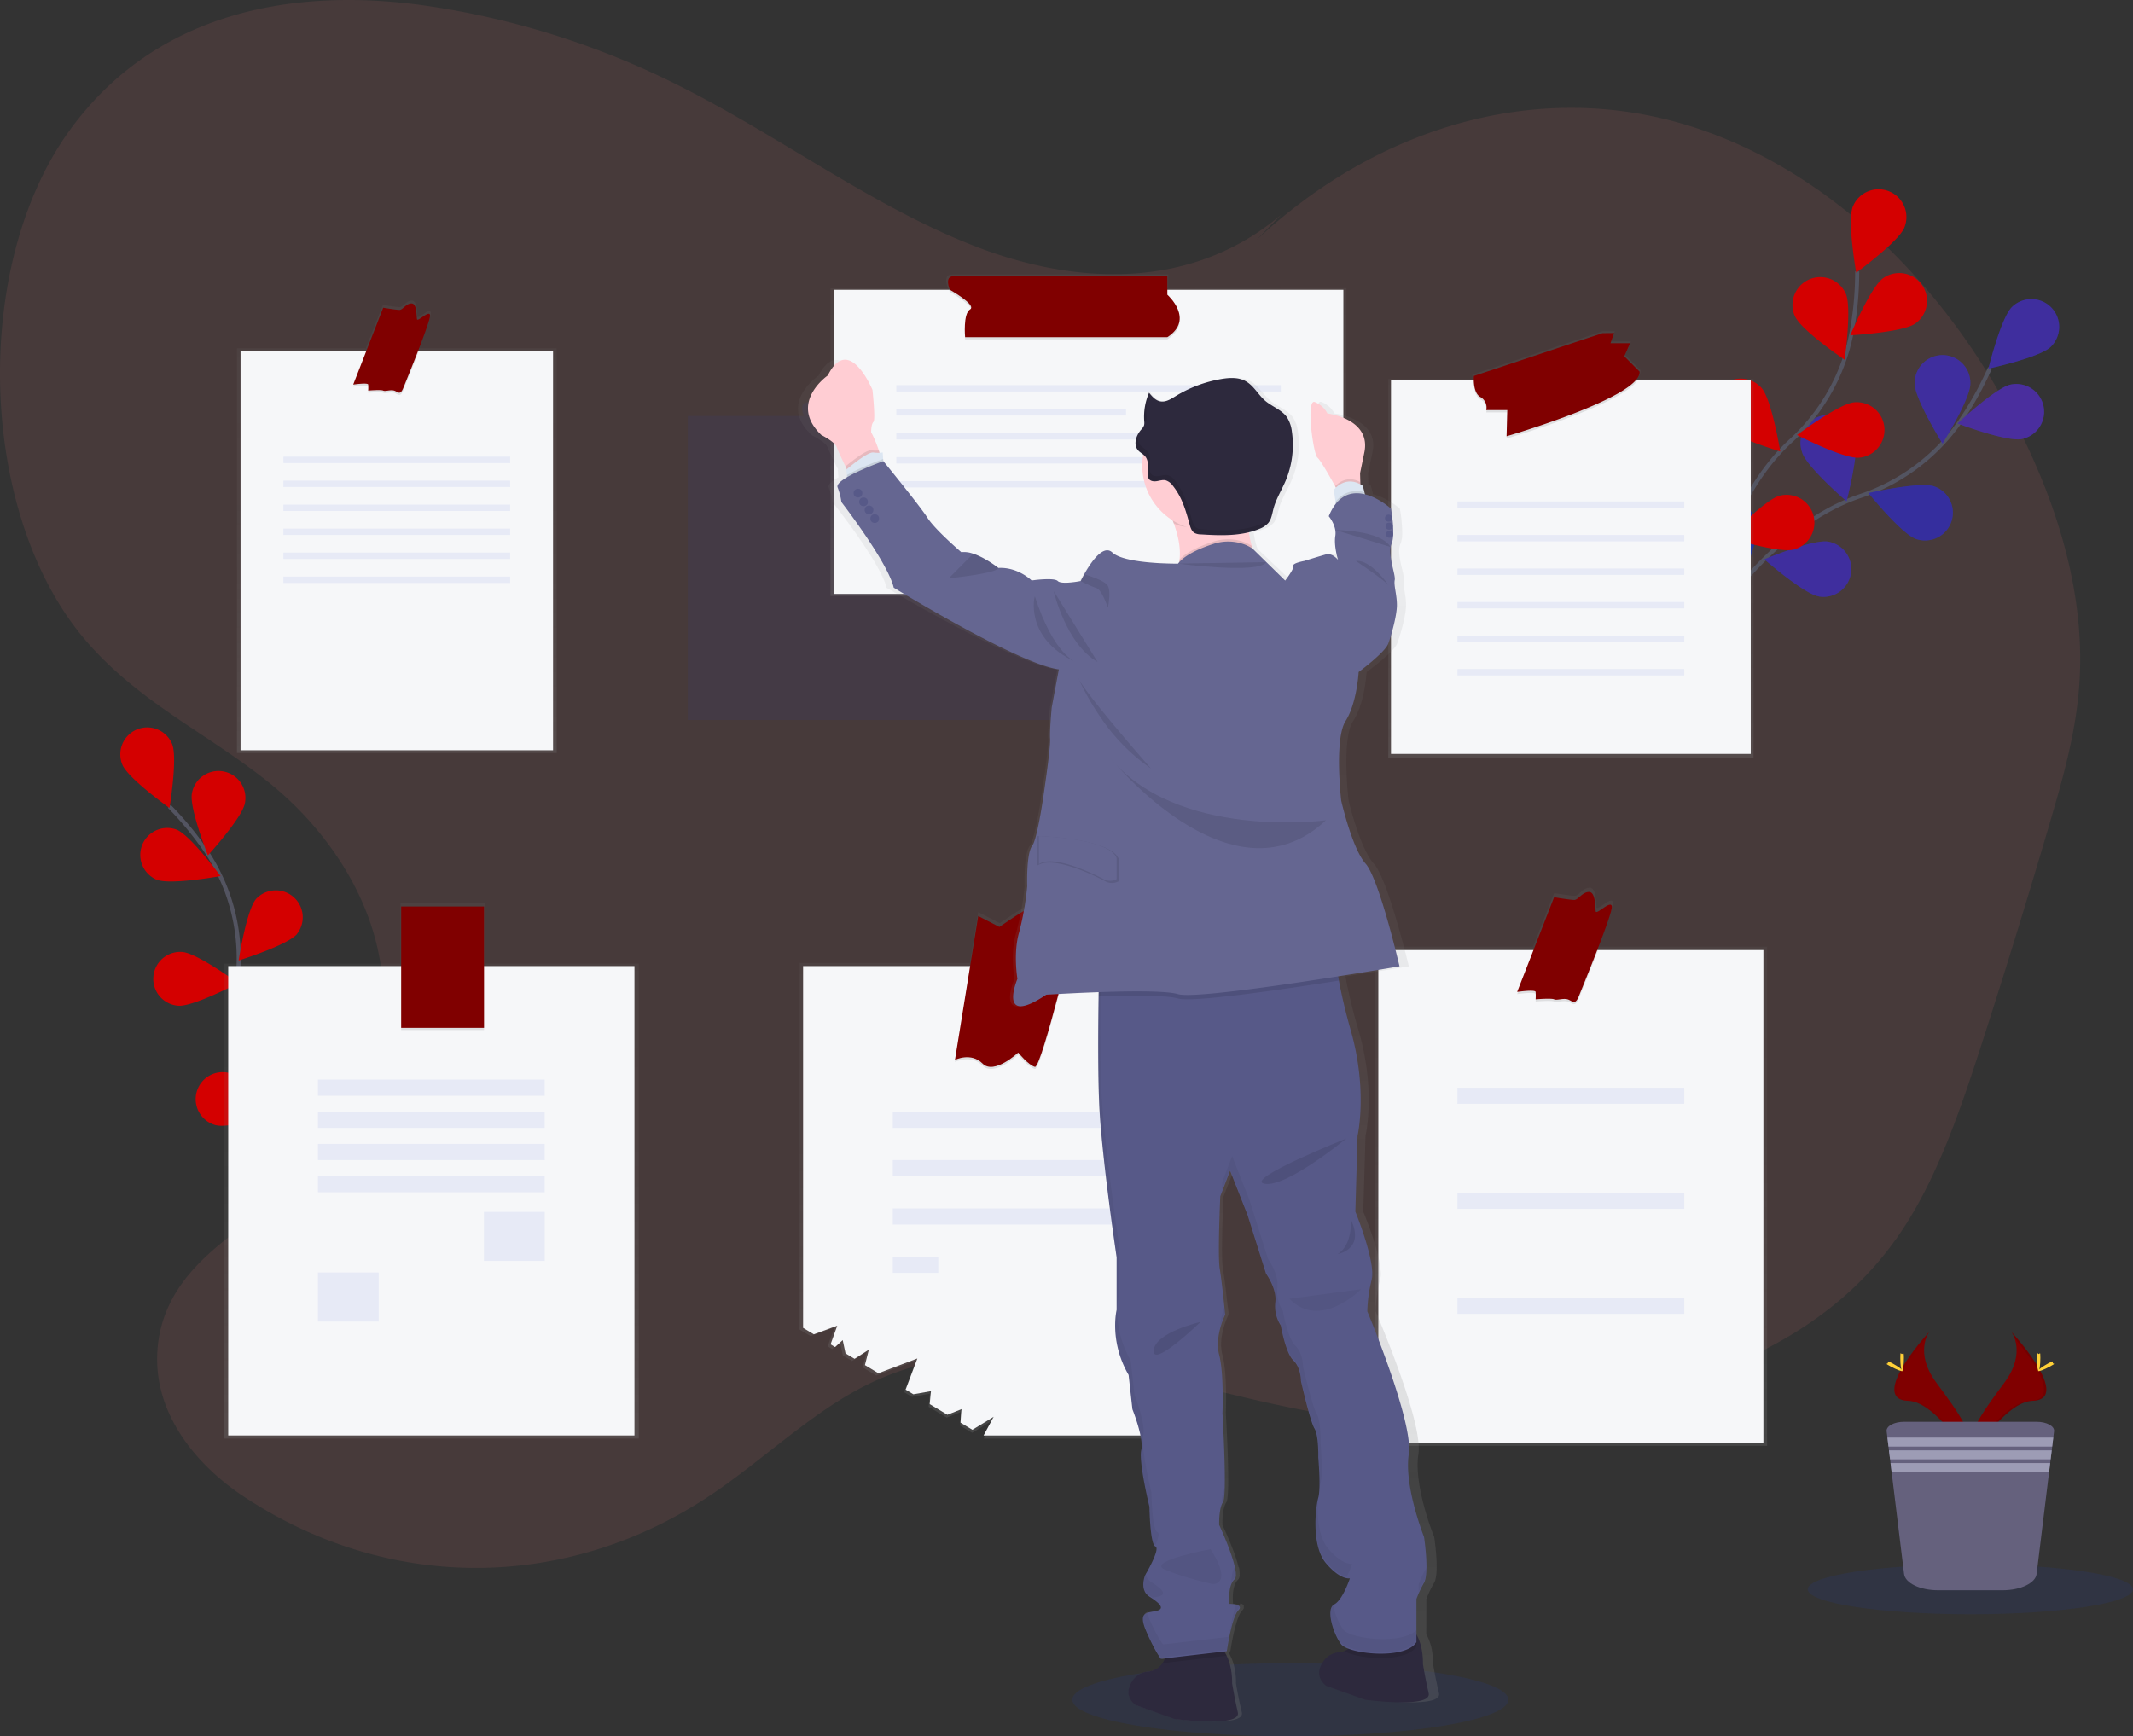 <?xml version="1.0" encoding="UTF-8" standalone="no"?>
<svg
   xmlns:dc="http://purl.org/dc/elements/1.1/"
   xmlns:cc="http://creativecommons.org/ns#"
   xmlns:rdf="http://www.w3.org/1999/02/22-rdf-syntax-ns#"
   xmlns:svg="http://www.w3.org/2000/svg"
   xmlns="http://www.w3.org/2000/svg"
   xmlns:xlink="http://www.w3.org/1999/xlink"
   xmlns:sodipodi="http://sodipodi.sourceforge.net/DTD/sodipodi-0.dtd"
   xmlns:inkscape="http://www.inkscape.org/namespaces/inkscape"
   id="98b38715-c4ac-41e9-8897-c725e8bf1e12"
   data-name="Layer 1"
   width="1046.26"
   height="851.78"
   viewBox="0 0 1046.26 851.78"
   version="1.1"
   sodipodi:docname="undraw_taking_notes_tjaf.svg"
   inkscape:version="0.92.1 r15371">
  <rect x="0" y="0" width="1046.26" height="851.78" fill="#333333" stroke="none"/>
  <sodipodi:namedview
     pagecolor="#ffffff"
     bordercolor="#666666"
     borderopacity="1"
     objecttolerance="10"
     gridtolerance="10"
     guidetolerance="10"
     inkscape:pageopacity="0"
     inkscape:pageshadow="2"
     inkscape:window-width="1896"
     inkscape:window-height="1057"
     id="namedview402"
     showgrid="false"
     inkscape:zoom="0.55413368"
     inkscape:cx="579.64303"
     inkscape:cy="455.08929"
     inkscape:window-x="24"
     inkscape:window-y="0"
     inkscape:window-maximized="1"
     inkscape:current-layer="98b38715-c4ac-41e9-8897-c725e8bf1e12" />
  <defs
     id="defs15">
    <linearGradient
       id="7b7941dc-94c7-4e08-95d0-23e2d7e6a13e"
       x1="847.41"
       y1="397.42"
       x2="847.41"
       y2="188.07"
       gradientUnits="userSpaceOnUse">
      <stop
         offset="0"
         stop-color="gray"
         stop-opacity="0.25"
         id="stop2" />
      <stop
         offset="0.54"
         stop-color="gray"
         stop-opacity="0.12"
         id="stop4" />
      <stop
         offset="1"
         stop-color="gray"
         stop-opacity="0.1"
         id="stop6" />
    </linearGradient>
    <linearGradient
       id="58fdd33a-cfcb-43d1-a0c9-e446396930cd"
       x1="271.51"
       y1="395.01"
       x2="271.51"
       y2="173.08"
       xlink:href="#7b7941dc-94c7-4e08-95d0-23e2d7e6a13e" />
    <linearGradient
       id="c04aec50-9c50-409e-ad7f-74c73d302a04"
       x1="847.54"
       y1="734.89"
       x2="847.54"
       y2="461.05"
       xlink:href="#7b7941dc-94c7-4e08-95d0-23e2d7e6a13e" />
    <linearGradient
       id="9dea3c81-3991-41bb-bbde-f73dfae923cb"
       x1="211.57"
       y1="705.74"
       x2="211.57"
       y2="443.19"
       xlink:href="#7b7941dc-94c7-4e08-95d0-23e2d7e6a13e" />
    <linearGradient
       id="6cea3303-4509-42ee-9c3d-a24167e8af03"
       x1="570.69"
       y1="731.35"
       x2="570.69"
       y2="470.67"
       xlink:href="#7b7941dc-94c7-4e08-95d0-23e2d7e6a13e" />
    <linearGradient
       id="407b4fac-28f5-4df4-8381-e2a74f9e4c70"
       x1="610.78"
       y1="318.04"
       x2="610.78"
       y2="160.29"
       xlink:href="#7b7941dc-94c7-4e08-95d0-23e2d7e6a13e" />
    <linearGradient
       id="be916110-cb9e-4f1d-be15-effb40ceb94a"
       x1="625.44"
       y1="870.17"
       x2="625.44"
       y2="202.1"
       xlink:href="#7b7941dc-94c7-4e08-95d0-23e2d7e6a13e" />
  </defs>
  <title
     id="title17">taking notes</title>
  <ellipse
     cx="632.92"
     cy="833.86"
     rx="106.94"
     ry="17.92"
     fill="#1c3ed3"
     opacity="0.1"
     id="ellipse19" />
  <path
     d="M705.3,130.94C661.52,168.08,604.72,165.68,555,146.36S459.48,92.63,411,68.18A404.3,404.3,0,0,0,284.49,28.23C222.7,19.66,153.68,30.1,110.62,90.14,62.67,157,66.36,277.59,118.22,339c26.38,31.22,60.92,46.54,91.05,70.92s58,64.85,55.44,111.9c-2.37,43.56-30,77-58.56,98-22.09,16.2-49.29,33.9-52,67.47-2.58,32.48,20.29,57.93,42.14,72.41,71.24,47.22,159,46.76,230-1.19,25.33-17.11,48.6-39.86,75.16-53.2,69.72-35,146.56.23,220.38,13.12,62.49,10.91,126.57,5.26,187.45-16.53,36.56-13.08,73.26-33.08,98.95-70.34,18.52-26.87,30.06-60.88,40.89-94.46q17.34-53.72,33.32-108.19c6.39-21.8,12.69-44,14.34-67.34,3-42.27-9.62-84-26.79-119.72C1029.26,157.09,960.59,97.54,886.26,82.41S733.17,96.83,675.49,161.48"
     transform="translate(-76.87 -25.61)"
     fill="#1c3ed3"
     opacity="0.1"
     id="path21"
     style="fill:#ff8080" />
  <g
     opacity="0.35"
     id="g25">
    <path
       d="M577.86,229.65V223H473.06c-4.82,0-1.88,6.69-1.88,6.69H414.24V378.84h250V229.65Z"
       transform="translate(-76.87 -25.61)"
       fill="#1c3ed3"
       opacity="0.2"
       id="path23" />
  </g>
  <path
     d="M910.28,340.9s31.51-55.82,79-71.9a97.09,97.09,0,0,0,49.19-36.8,162.74,162.74,0,0,0,14.51-26.1"
     transform="translate(-76.87 -25.61)"
     fill="none"
     stroke="#535461"
     stroke-miterlimit="10"
     stroke-width="2"
     id="path27" />
  <path
     d="M1082.78,195.78c-5.4,5.25-30.58,10.68-30.58,10.68s6.17-25,11.58-30.26a13.64,13.64,0,1,1,19,19.58Z"
     transform="translate(-76.87 -25.61)"
     fill="#1c3ed3"
     id="path29" />
  <path
     d="M1068.54,241c-7.39,1.47-31.48-7.66-31.48-7.66s18.78-17.63,26.17-19.1a13.64,13.64,0,1,1,5.31,26.76Z"
     transform="translate(-76.87 -25.61)"
     fill="#1c3ed3"
     id="path31" />
  <path
     d="M1016.67,290c-7.12-2.46-23.3-22.5-23.3-22.5s25.11-5.75,32.23-3.28a13.64,13.64,0,1,1-8.93,25.78Z"
     transform="translate(-76.87 -25.61)"
     fill="#1c3ed3"
     id="path33" />
  <path
     d="M969.08,318.21C961.65,317,942.31,300,942.31,300s23.78-9.9,31.22-8.68a13.64,13.64,0,1,1-4.45,26.92Z"
     transform="translate(-76.87 -25.61)"
     fill="#1c3ed3"
     id="path35" />
  <path
     d="M1016.06,213.83c0,7.54,13.63,29.39,13.63,29.39s13.66-21.84,13.66-29.38a13.65,13.65,0,1,0-27.29,0Z"
     transform="translate(-76.87 -25.61)"
     fill="#1c3ed3"
     id="path37" />
  <path
     d="M960.83,247.53c2.25,7.19,21.8,24,21.8,24s6.49-24.93,4.24-32.12a13.64,13.64,0,1,0-26,8.15Z"
     transform="translate(-76.87 -25.61)"
     fill="#1c3ed3"
     id="path39" />
  <path
     d="M911.63,287.65c1,7.47,17.44,27.31,17.44,27.31s10.61-23.47,9.61-30.94a13.65,13.65,0,1,0-27,3.63Z"
     transform="translate(-76.87 -25.61)"
     fill="#1c3ed3"
     id="path41" />
  <path
     d="M1082.78,195.78c-5.4,5.25-30.58,10.68-30.58,10.68s6.17-25,11.58-30.26a13.64,13.64,0,1,1,19,19.58Z"
     transform="translate(-76.87 -25.61)"
     opacity="0.25"
     id="path43"
     style="fill:#aa0000" />
  <path
     d="M1068.54,241c-7.39,1.47-31.48-7.66-31.48-7.66s18.78-17.63,26.17-19.1a13.64,13.64,0,1,1,5.31,26.76Z"
     transform="translate(-76.87 -25.61)"
     opacity="0.25"
     id="path45"
     style="fill:#d40000" />
  <path
     d="M1016.67,290c-7.12-2.46-23.3-22.5-23.3-22.5s25.11-5.75,32.23-3.28a13.64,13.64,0,1,1-8.93,25.78Z"
     transform="translate(-76.87 -25.61)"
     opacity="0.25"
     id="path47"
     style="fill:#800000" />
  <path
     d="M969.08,318.21C961.65,317,942.31,300,942.31,300s23.78-9.9,31.22-8.68a13.64,13.64,0,1,1-4.45,26.92Z"
     transform="translate(-76.87 -25.61)"
     opacity="0.25"
     id="path49"
     style="fill:#aa0000" />
  <path
     d="M1016.06,213.83c0,7.54,13.63,29.39,13.63,29.39s13.66-21.84,13.66-29.38a13.65,13.65,0,1,0-27.29,0Z"
     transform="translate(-76.87 -25.61)"
     opacity="0.25"
     id="path51"
     style="fill:#aa0000" />
  <path
     d="M960.83,247.53c2.25,7.19,21.8,24,21.8,24s6.49-24.93,4.24-32.12a13.64,13.64,0,1,0-26,8.15Z"
     transform="translate(-76.87 -25.61)"
     opacity="0.25"
     id="path53"
     style="fill:#aa0000" />
  <path
     d="M911.63,287.65c1,7.47,17.44,27.31,17.44,27.31s10.61-23.47,9.61-30.94a13.65,13.65,0,1,0-27,3.63Z"
     transform="translate(-76.87 -25.61)"
     opacity="0.25"
     id="path55" />
  <path
     d="M912.1,339.79s6.18-63.8,43-97.73a97,97,0,0,0,30.05-53.57,162.65,162.65,0,0,0,2.69-29.75"
     transform="translate(-76.87 -25.61)"
     fill="none"
     stroke="#535461"
     stroke-miterlimit="10"
     stroke-width="2"
     id="path57" />
  <path
     d="M1011,137.22c-2.82,7-23.64,22.16-23.64,22.16S982.87,134,985.69,127a13.64,13.64,0,0,1,25.31,10.2Z"
     transform="translate(-76.87 -25.61)"
     fill="#1c3ed3"
     id="path59"
     style="fill:#d40000" />
  <path
     d="M1016.31,184.36c-6.16,4.34-31.88,5.75-31.88,5.75s10-23.73,16.18-28.06a13.64,13.64,0,1,1,15.7,22.31Z"
     transform="translate(-76.87 -25.61)"
     fill="#1c3ed3"
     id="path61"
     style="fill:#d40000" />
  <path
     d="M988.73,250.15c-7.51.63-30.42-11.13-30.42-11.13s20.63-15.43,28.14-16.06a13.64,13.64,0,1,1,2.28,27.19Z"
     transform="translate(-76.87 -25.61)"
     fill="#1c3ed3"
     id="path63"
     style="fill:#d40000" />
  <path
     d="M956.66,295.22c-7.29,1.9-31.87-5.83-31.87-5.83s17.73-18.69,25-20.58a13.64,13.64,0,0,1,6.85,26.41Z"
     transform="translate(-76.87 -25.61)"
     fill="#1c3ed3"
     id="path65"
     style="fill:#d40000" />
  <path
     d="M957.31,180.76c3.05,6.89,24.37,21.34,24.37,21.34s3.63-25.5.58-32.39a13.64,13.64,0,1,0-25,11Z"
     transform="translate(-76.87 -25.61)"
     fill="#1c3ed3"
     id="path67"
     style="fill:#d40000" />
  <path
     d="M920.47,234c5,5.66,29.64,13.08,29.64,13.08s-4.17-25.42-9.14-31.09a13.64,13.64,0,0,0-20.5,18Z"
     transform="translate(-76.87 -25.61)"
     fill="#1c3ed3"
     id="path69"
     style="fill:#d40000" />
  <path
     d="M891.75,290.56c4,6.42,27,17.9,27,17.9S919,282.7,915,276.28a13.65,13.65,0,0,0-23.26,14.28Z"
     transform="translate(-76.87 -25.61)"
     fill="#1c3ed3"
     id="path71" />
  <path
     d="M230.36,597.88s-39-48.33-36.55-96.83a94.14,94.14,0,0,0-15.56-57.46,158.23,158.23,0,0,0-18.33-22.4"
     transform="translate(-76.87 -25.61)"
     fill="none"
     stroke="#535461"
     stroke-miterlimit="10"
     stroke-width="2"
     id="path73" />
  <path
     d="M161.29,390.62C164.09,397.37,160,422,160,422s-20.32-14.5-23.12-21.25a13.22,13.22,0,0,1,24.43-10.12Z"
     transform="translate(-76.87 -25.61)"
     fill="#1c3ed3"
     id="path75"
     style="fill:#d40000" />
  <path
     d="M197,419.63c-1.32,7.18-18.15,25.61-18.15,25.61S169.64,422,171,414.84a13.22,13.22,0,1,1,26,4.79Z"
     transform="translate(-76.87 -25.61)"
     fill="#1c3ed3"
     id="path77"
     style="fill:#d40000" />
  <path
     d="M222.54,483.85c-4.77,5.54-28.61,12.95-28.61,12.95s3.8-24.67,8.57-30.21a13.22,13.22,0,0,1,20,17.26Z"
     transform="translate(-76.87 -25.61)"
     fill="#1c3ed3"
     id="path79"
     style="fill:#d40000" />
  <path
     d="M230.94,536.8c-3.76,6.26-26,17.6-26,17.6s-.43-25,3.34-31.22a13.22,13.22,0,0,1,22.66,13.62Z"
     transform="translate(-76.87 -25.61)"
     fill="#1c3ed3"
     id="path81" />
  <path
     d="M153.7,457.18c6.79,2.69,31.35-1.78,31.35-1.78s-14.8-20.1-21.58-22.8a13.23,13.23,0,0,0-9.77,24.58Z"
     transform="translate(-76.87 -25.61)"
     fill="#1c3ed3"
     id="path83"
     style="fill:#d40000" />
  <path
     d="M164.32,519c7.28.54,29.38-11.07,29.38-11.07s-20.14-14.76-27.42-15.3a13.22,13.22,0,1,0-2,26.37Z"
     transform="translate(-76.87 -25.61)"
     fill="#1c3ed3"
     id="path85"
     style="fill:#d40000" />
  <path
     d="M182.88,577.63c7.08,1.77,30.83-6,30.83-6S196.35,553.74,189.27,552a13.22,13.22,0,1,0-6.39,25.66Z"
     transform="translate(-76.87 -25.61)"
     fill="#1c3ed3"
     id="path87"
     style="fill:#d40000" />
  <path
     d="M1063.5,679s7.63,10-3.52,25-20.35,27.78-16.63,37.18c0,0,16.83-28,30.52-28.37S1078.57,695.82,1063.5,679Z"
     transform="translate(-76.87 -25.61)"
     fill="#1c3ed3"
     id="path89"
     style="fill:#800000" />
  <path
     d="M1063.5,679a12.41,12.41,0,0,1,1.56,3.13c13.36,15.7,20.48,30.35,7.64,30.72-12,.34-26.32,21.73-29.76,27.14a11.82,11.82,0,0,0,.41,1.23s16.83-28,30.52-28.37S1078.57,695.82,1063.5,679Z"
     transform="translate(-76.87 -25.61)"
     opacity="0.1"
     id="path91" />
  <path
     d="M1077.69,691.71c0,3.52-.4,6.36-.88,6.36s-.88-2.84-.88-6.36.49-1.85,1-1.85S1077.69,688.2,1077.69,691.71Z"
     transform="translate(-76.87 -25.61)"
     fill="#ffd037"
     id="path93" />
  <path
     d="M1082.55,695.91c-3.08,1.68-5.77,2.69-6,2.27s2.08-2.14,5.16-3.82,1.87-.46,2.1,0S1085.64,694.23,1082.55,695.91Z"
     transform="translate(-76.87 -25.61)"
     fill="#ffd037"
     id="path95" />
  <path
     d="M1023.2,679s-7.63,10,3.52,25,20.35,27.78,16.63,37.18c0,0-16.83-28-30.52-28.37S1008.13,695.82,1023.2,679Z"
     transform="translate(-76.87 -25.61)"
     fill="#1c3ed3"
     id="path97"
     style="fill:#800000" />
  <path
     d="M1023.2,679a12,12,0,0,0-1.56,3.13c-13.37,15.7-20.48,30.35-7.64,30.72,12,.34,26.32,21.73,29.76,27.14-.12.41-.25.82-.41,1.23,0,0-16.83-28-30.52-28.37S1008.13,695.82,1023.2,679Z"
     transform="translate(-76.87 -25.61)"
     opacity="0.1"
     id="path99"
     style="fill:#550000" />
  <path
     d="M1009,691.71c0,3.52.4,6.36.88,6.36s.88-2.84.88-6.36-.49-1.85-1-1.85S1009,688.2,1009,691.71Z"
     transform="translate(-76.87 -25.61)"
     fill="#ffd037"
     id="path101" />
  <path
     d="M1004.14,695.91c3.09,1.68,5.78,2.69,6,2.27s-2.08-2.14-5.16-3.82-1.87-.46-2.1,0S1001.06,694.23,1004.14,695.91Z"
     transform="translate(-76.87 -25.61)"
     fill="#ffd037"
     id="path103" />
  <ellipse
     cx="966.48"
     cy="779.69"
     rx="79.78"
     ry="12.24"
     fill="#1c3ed3"
     opacity="0.1"
     id="ellipse105" />
  <path
     d="M1084.41,727.77l-.38,3.11-.54,4.4-.22,1.84-.53,4.4-.24,1.84-.53,4.4-6.11,50c-.54,4.47-7.84,8-16.65,8h-31.72c-8.81,0-16.1-3.48-16.65-8l-6.11-50-.54-4.4-.22-1.84-.54-4.4-.23-1.84-.53-4.4-.39-3.11c-.3-2.53,3.65-4.66,8.63-4.66h64.88C1080.77,723.11,1084.72,725.24,1084.41,727.77Z"
     transform="translate(-76.87 -25.61)"
     fill="#65617d"
     id="path107" />
  <polygon
     points="1007.16 705.27 1006.62 709.67 926.33 709.67 925.8 705.27 1007.16 705.27"
     fill="#9d9cb5"
     id="polygon109" />
  <polygon
     points="1006.4 711.51 1005.86 715.91 927.1 715.91 926.55 711.51 1006.4 711.51"
     fill="#9d9cb5"
     id="polygon111" />
  <polygon
     points="1005.63 717.75 1005.1 722.14 927.86 722.14 927.32 717.75 1005.63 717.75"
     fill="#9d9cb5"
     id="polygon113" />
  <path
     d="M880.55,211.57h-.84c1.32-1.5,2-3,1.89-4.33l-7.6-7.6,2.9-6.5h-9.77l1.81-5.07h-5.79l-64.06,21.34s-.07.89,0,2.16H757.84V397.42H937V211.57Z"
     transform="translate(-76.87 -25.61)"
     fill="url(#7b7941dc-94c7-4e08-95d0-23e2d7e6a13e)"
     id="path115" />
  <rect
     x="682.3"
     y="186.61"
     width="176.46"
     height="183.24"
     fill="#f6f7f9"
     id="rect117" />
  <path
     d="M880.06,212.22c-8.36,12.31-64.2,28.52-64.2,28.52l.35-12.83H805.88a5.85,5.85,0,0,0-2.86-6.42c-3-1.65-3.29-7-3.25-9.27Z"
     transform="translate(-76.87 -25.61)"
     opacity="0.1"
     id="path119" />
  <path
     d="M862.91,189.05l-63.09,21s-.72,8.2,3.2,10.33a5.87,5.87,0,0,1,2.86,6.42h10.33l-.35,12.83s66.3-19.25,65.23-31.72l-7.48-7.49,2.85-6.42h-9.63l1.79-5Z"
     transform="translate(-76.87 -25.61)"
     fill="#9d9cb5"
     id="path121"
     style="fill:#800000" />
  <g
     opacity="0.35"
     id="g125">
    <rect
       x="714.92"
       y="246.01"
       width="111.22"
       height="3.12"
       fill="#1c3ed3"
       opacity="0.2"
       id="rect123" />
  </g>
  <g
     opacity="0.35"
     id="g129">
    <rect
       x="714.92"
       y="262.46"
       width="111.22"
       height="3.12"
       fill="#1c3ed3"
       opacity="0.2"
       id="rect127" />
  </g>
  <g
     opacity="0.35"
     id="g133">
    <rect
       x="714.92"
       y="278.9"
       width="111.22"
       height="3.12"
       fill="#1c3ed3"
       opacity="0.2"
       id="rect131" />
  </g>
  <g
     opacity="0.35"
     id="g137">
    <rect
       x="714.92"
       y="295.34"
       width="111.22"
       height="3.12"
       fill="#1c3ed3"
       opacity="0.2"
       id="rect135" />
  </g>
  <g
     opacity="0.35"
     id="g141">
    <rect
       x="714.92"
       y="311.78"
       width="111.22"
       height="3.12"
       fill="#1c3ed3"
       opacity="0.2"
       id="rect139" />
  </g>
  <g
     opacity="0.35"
     id="g145">
    <rect
       x="714.92"
       y="328.23"
       width="111.22"
       height="3.12"
       fill="#1c3ed3"
       opacity="0.2"
       id="rect143" />
  </g>
  <path
     d="M282.67,196.51h-.42c3.16-8.1,6.08-16,5.95-17.51-.28-3-6.29,3.52-6.57,1.89s0-7.81-2.73-7.81-4.38,3.21-6,3.21-8.21-1.08-8.21-1.08l-8.39,21.3h-63.2V395H349.94V196.51Z"
     transform="translate(-76.87 -25.61)"
     fill="url(#58fdd33a-cfcb-43d1-a0c9-e446396930cd)"
     id="path147" />
  <rect
     x="117.99"
     y="172"
     width="153.29"
     height="196.06"
     fill="#f6f7f9"
     id="rect149" />
  <path
     d="M282.42,197.61c-3.23,8.39-6.87,17.23-7.7,19.34-1.61,4-2.67,1.87-4.55,1.34s-4.27.53-5.34,0-7.35,0-7.35,0a20.69,20.69,0,0,0,0-2.95c-.14-1.06-7.36,0-7.36,0L257,197.61Z"
     transform="translate(-76.87 -25.61)"
     opacity="0.1"
     id="path151" />
  <path
     d="M264.83,176.58l-14.71,37.7s7.22-1.07,7.35,0a19.11,19.11,0,0,1,0,2.94s6.29-.54,7.36,0,3.47-.54,5.34,0,2.94,2.67,4.55-1.34,13.37-32.62,13.1-35.56-6.15,3.48-6.42,1.87,0-7.71-2.67-7.71-4.28,3.17-5.88,3.17S264.83,176.58,264.83,176.58Z"
     transform="translate(-76.87 -25.61)"
     fill="#9d9cb5"
     id="path153"
     style="fill:#800000" />
  <g
     opacity="0.35"
     id="g157">
    <rect
       x="139.03"
       y="224.04"
       width="111.22"
       height="3.12"
       fill="#1c3ed3"
       opacity="0.2"
       id="rect155" />
  </g>
  <g
     opacity="0.35"
     id="g161">
    <rect
       x="139.03"
       y="235.81"
       width="111.22"
       height="3.12"
       fill="#1c3ed3"
       opacity="0.2"
       id="rect159" />
  </g>
  <g
     opacity="0.35"
     id="g165">
    <rect
       x="139.03"
       y="247.57"
       width="111.22"
       height="3.12"
       fill="#1c3ed3"
       opacity="0.2"
       id="rect163" />
  </g>
  <g
     opacity="0.35"
     id="g169">
    <rect
       x="139.03"
       y="259.34"
       width="111.22"
       height="3.12"
       fill="#1c3ed3"
       opacity="0.2"
       id="rect167" />
  </g>
  <g
     opacity="0.35"
     id="g173">
    <rect
       x="139.03"
       y="271.1"
       width="111.22"
       height="3.12"
       fill="#1c3ed3"
       opacity="0.2"
       id="rect171" />
  </g>
  <g
     opacity="0.35"
     id="g177">
    <rect
       x="139.03"
       y="282.86"
       width="111.22"
       height="3.12"
       fill="#1c3ed3"
       opacity="0.2"
       id="rect175" />
  </g>
  <path
     d="M861.12,490h-.42c3.88-10,7.46-19.77,7.29-21.6-.33-3.67-7.71,4.34-8,2.34s0-9.64-3.35-9.64-5.36,4-7.37,4-10.06-1.34-10.06-1.34L828.87,490H751.42V734.89H943.65V490Z"
     transform="translate(-76.87 -25.61)"
     fill="url(#c04aec50-9c50-409e-ad7f-74c73d302a04)"
     id="path179" />
  <rect
     x="676.09"
     y="466.09"
     width="188.88"
     height="241.6"
     fill="#f6f7f9"
     id="rect181" />
  <path
     d="M860.75,491.7c-3.94,10.26-8.36,21-9.39,23.58-2,4.94-3.29,2.3-5.6,1.65s-5.27.65-6.59,0-9.06,0-9.06,0a25.44,25.44,0,0,0,0-3.63c-.17-1.31-9.06,0-9.06,0l8.43-21.6Z"
     transform="translate(-76.87 -25.61)"
     opacity="0.1"
     id="path183" />
  <path
     d="M839.17,465.78l-18.12,46.45s8.89-1.32,9.06,0a25.29,25.29,0,0,1,0,3.62s7.74-.65,9.06,0,4.28-.65,6.59,0,3.62,3.3,5.6-1.64,16.47-40.2,16.14-43.82-7.58,4.28-7.91,2.31,0-9.51-3.29-9.51-5.27,3.91-7.25,3.91S839.17,465.78,839.17,465.78Z"
     transform="translate(-76.87 -25.61)"
     fill="#9d9cb5"
     id="path185"
     style="fill:#800000" />
  <g
     opacity="0.35"
     id="g189">
    <rect
       x="714.92"
       y="533.6"
       width="111.22"
       height="7.93"
       fill="#1c3ed3"
       opacity="0.2"
       id="rect187" />
  </g>
  <g
     opacity="0.35"
     id="g193">
    <rect
       x="714.92"
       y="585.11"
       width="111.22"
       height="7.93"
       fill="#1c3ed3"
       opacity="0.2"
       id="rect191" />
  </g>
  <g
     opacity="0.35"
     id="g197">
    <rect
       x="714.92"
       y="636.63"
       width="111.22"
       height="7.93"
       fill="#1c3ed3"
       opacity="0.2"
       id="rect195" />
  </g>
  <polygon
     points="237.97 472.76 237.97 443.19 196.46 443.19 196.46 472.76 109.79 472.76 109.79 705.74 313.36 705.74 313.36 472.76 237.97 472.76"
     fill="url(#9dea3c81-3991-41bb-bbde-f73dfae923cb)"
     id="polygon199" />
  <rect
     x="111.94"
     y="473.94"
     width="199.27"
     height="230.28"
     fill="#f6f7f9"
     id="rect201" />
  <rect
     x="196.78"
     y="473.94"
     width="40.64"
     height="31.37"
     opacity="0.1"
     id="rect203" />
  <rect
     x="196.78"
     y="444.71"
     width="40.64"
     height="59.53"
     fill="#9d9cb5"
     id="rect205"
     style="fill:#800000" />
  <g
     opacity="0.35"
     id="g209">
    <rect
       x="155.96"
       y="529.64"
       width="111.22"
       height="7.93"
       fill="#1c3ed3"
       opacity="0.2"
       id="rect207" />
  </g>
  <g
     opacity="0.35"
     id="g213">
    <rect
       x="155.96"
       y="545.41"
       width="111.22"
       height="7.93"
       fill="#1c3ed3"
       opacity="0.2"
       id="rect211" />
  </g>
  <g
     opacity="0.35"
     id="g217">
    <rect
       x="155.96"
       y="561.19"
       width="111.22"
       height="7.93"
       fill="#1c3ed3"
       opacity="0.2"
       id="rect215" />
  </g>
  <g
     opacity="0.35"
     id="g221">
    <rect
       x="155.96"
       y="576.96"
       width="111.22"
       height="7.93"
       fill="#1c3ed3"
       opacity="0.2"
       id="rect219" />
  </g>
  <g
     opacity="0.35"
     id="g225">
    <rect
       x="237.42"
       y="594.52"
       width="29.77"
       height="24.06"
       fill="#1c3ed3"
       opacity="0.2"
       id="rect223" />
  </g>
  <g
     opacity="0.35"
     id="g229">
    <rect
       x="155.96"
       y="624.28"
       width="29.77"
       height="24.06"
       fill="#1c3ed3"
       opacity="0.2"
       id="rect227" />
  </g>
  <path
     d="M600.73,498h-.28c3.24-12.67,5.68-22.76,5.68-22.76l-13.82,6.5s-9.81-13-13.44-10.83-11.6,7.58-11.6,7.58l-10.58-5.42L552.64,498H469.09V677.89l5.37,3.21c4.43-1.59,11.72-4.29,11.72-4.29l-3.35,9.3,2.26,1.34L488.9,684l1.41,6.59,4.53,2.71,7.15-4.55-2,7.66,6.71,4,19.51-7.33-5.88,15.48,3.87,2.32,8.83-1.55s-.4,3.09-.65,6.44l8.86,5.3c3.63-1.41,7.05-2.8,7.05-2.8s-.35,3.38-.51,6.7l5.94,3.56c4.69-2.74,10.66-6.47,10.66-6.47l-5,9.3h112.9V498Z"
     transform="translate(-76.87 -25.61)"
     fill="url(#6cea3303-4509-42ee-9c3d-a24167e8af03)"
     id="path231" />
  <path
     d="M670.06,499.55V729.83H559.33l4.94-9.17s-5.85,3.67-10.45,6.38L548,723.52c.16-3.27.51-6.61.51-6.61s-3.36,1.37-6.92,2.76l-8.69-5.23c.25-3.3.63-6.35.63-6.35l-8.65,1.53-3.79-2.29,5.76-15.28-19.13,7.24-6.59-4,1.92-7.56-7,4.49-4.44-2.67-1.38-6.5-3.74,3.42-2.22-1.33,3.29-9.17s-7.15,2.66-11.5,4.23l-5.26-3.16V499.55Z"
     transform="translate(-76.87 -25.61)"
     fill="#f6f7f9"
     id="path233" />
  <g
     opacity="0.35"
     id="g237">
    <rect
       x="437.94"
       y="545.41"
       width="111.22"
       height="7.93"
       fill="#1c3ed3"
       opacity="0.2"
       id="rect235" />
  </g>
  <g
     opacity="0.35"
     id="g241">
    <rect
       x="437.94"
       y="569.12"
       width="111.22"
       height="7.93"
       fill="#1c3ed3"
       opacity="0.2"
       id="rect239" />
  </g>
  <g
     opacity="0.35"
     id="g245">
    <rect
       x="437.94"
       y="592.82"
       width="111.22"
       height="7.93"
       fill="#1c3ed3"
       opacity="0.2"
       id="rect243" />
  </g>
  <g
     opacity="0.35"
     id="g249">
    <rect
       x="437.94"
       y="616.53"
       width="22.28"
       height="7.93"
       fill="#1c3ed3"
       opacity="0.2"
       id="rect247" />
  </g>
  <path
     d="M599.88,499.55c-5.42,21.38-13.32,51-15.38,50.48-3.2-.87-8.2-7-8.2-7s-11.76,11.05-17.46,5.35-13.55-1.79-13.55-1.79l7.6-47.05Z"
     transform="translate(-76.87 -25.61)"
     opacity="0.1"
     id="path251" />
  <path
     d="M556.7,475l-11.41,70.58s7.84-3.92,13.54,1.79S576.3,542,576.3,542s5,6.12,8.2,7,20.68-71.86,20.68-71.86l-13.55,6.42s-9.62-12.84-13.19-10.7-11.37,7.49-11.37,7.49Z"
     transform="translate(-76.87 -25.61)"
     fill="#9d9cb5"
     id="path253"
     style="fill:#800000" />
  <path
     d="M649.9,167.06v-6.77H543.78c-4.87,0-1.89,6.77-1.89,6.77H484.23V318h253.1v-151Z"
     transform="translate(-76.87 -25.61)"
     fill="url(#407b4fac-28f5-4df4-8381-e2a74f9e4c70)"
     id="path255" />
  <rect
     x="408.96"
     y="142.17"
     width="249.98"
     height="149.19"
     fill="#f6f7f9"
     id="rect257" />
  <path
     d="M649.46,192.11H550.27s-1.07-11.5,2.41-13.63-9.9-9.63-9.9-9.63a11.15,11.15,0,0,1-.39-1.07H649.46v3.48S663.1,183.29,649.46,192.11Z"
     transform="translate(-76.87 -25.61)"
     opacity="0.1"
     id="path259" />
  <path
     d="M544.65,161.1H649.46v9.09s13.64,12,0,20.85H550.27s-1.07-11.5,2.41-13.63-9.9-9.63-9.9-9.63S539.84,161.1,544.65,161.1Z"
     transform="translate(-76.87 -25.61)"
     fill="#9d9cb5"
     id="path261"
     style="fill:#800000" />
  <g
     opacity="0.35"
     id="g265">
    <rect
       x="439.67"
       y="188.96"
       width="188.58"
       height="3.12"
       fill="#1c3ed3"
       opacity="0.2"
       id="rect263" />
  </g>
  <g
     opacity="0.35"
     id="g269">
    <rect
       x="439.67"
       y="200.72"
       width="112.65"
       height="3.12"
       fill="#1c3ed3"
       opacity="0.2"
       id="rect267" />
  </g>
  <g
     opacity="0.35"
     id="g273">
    <rect
       x="439.67"
       y="212.49"
       width="188.58"
       height="3.12"
       fill="#1c3ed3"
       opacity="0.2"
       id="rect271" />
  </g>
  <g
     opacity="0.35"
     id="g277">
    <rect
       x="439.67"
       y="224.25"
       width="188.58"
       height="3.12"
       fill="#1c3ed3"
       opacity="0.2"
       id="rect275" />
  </g>
  <g
     opacity="0.35"
     id="g281">
    <rect
       x="439.67"
       y="236.01"
       width="188.58"
       height="3.12"
       fill="#1c3ed3"
       opacity="0.2"
       id="rect279" />
  </g>
  <path
     d="M782.69,856.27c-1.79-7.62-2.89-14.3-2.89-14.3s.41-8.29-3.31-14.51v-2.07h0V810.08a51.67,51.67,0,0,1,3.86-8c2.76-4.82,0-22.46,0-22.46s-10.22-24.87-7.73-40.64-21-70.05-21-70.05a68.88,68.88,0,0,1,2.21-15.51,12.31,12.31,0,0,0,.3-3.25c0-.13,0-.26,0-.4l0,.13c-.35-10.4-8.57-29.9-8.57-29.9l1.1-37.17s5.25-21.92-3.31-51.33c-3-10.27-4.91-18.48-6.12-24.82q-.21-1.08-.39-2.07c17.63-2.69,31.09-4.93,31.09-4.93S757.7,456.88,750.8,449.4s-12.43-31-12.43-31-3.6-30.21,2.21-39,6.62-24.07,6.62-24.07,13.26-9.62,14.92-13.9,4.42-13.9,4.42-19-1.66-9.63-1.1-12.3-3.87-12.83-1.66-17.65a13,13,0,0,0,.88-4.64.59.59,0,0,0,0-.14s0,0,0-.05a65.44,65.44,0,0,0-1.17-12.55s-6-5.29-13.11-7l-.29-1.15-.75-3a14.08,14.08,0,0,0-1.31-.78l0-1.09-.12-4.34,2.08-9.77c4.07-17-18.58-19.51-18.58-19.51A11.85,11.85,0,0,0,725,222.8c-4.56-1.61-.76,25.54,1.37,27.27,1.61,1.31,6.56,9.82,8.94,14h0l.39.69a9.37,9.37,0,0,0-1,1.09l.86,5.89.13.9a24.49,24.49,0,0,0-3.61,6.17s4.15,4.54,3.32,9.62,1.27,11.41,1.37,11.76c-.25-.28-3.16-3.44-6.07-2.67s-11,3.21-11,3.21-6.08,1.07-5.52,2.41-4.15,7.22-4.15,7.22l-16.33-15.48c-.16-.46-.32-.92-.47-1.4a37.63,37.63,0,0,1-1.42-6.78,37.23,37.23,0,0,0,5.22-1.66,11.27,11.27,0,0,0,4.52-2.89c1.64-2,2-4.61,2.63-7,1.29-4.76,4.07-9,6.06-13.51a44,44,0,0,0,3.26-24.27,15.94,15.94,0,0,0-2.51-7.1c-2.66-3.67-7.5-5.16-11-8.09s-5.78-7.39-9.88-9.59c-3.7-2-8.22-1.75-12.39-1.07a66.72,66.72,0,0,0-23.15,8.42c-2.38,1.41-5,3-7.74,2.54-2.34-.42-4.06-2.3-5.57-4.09a2,2,0,0,1,.07-.23l-.18-.21a28.81,28.81,0,0,0-2.54,12.22c0,.65,0,1.3.08,2,0,.23,0,.46,0,.69a3.54,3.54,0,0,1,0,.56l0,0a3.13,3.13,0,0,1-.12.86,6.38,6.38,0,0,1-1.53,2.21,12.05,12.05,0,0,0-1.33,1.81c.07-.22.14-.44.22-.66a9.65,9.65,0,0,0-1.69,5.14,5.14,5.14,0,0,0,1.23,3.69,17.31,17.31,0,0,0,2.66,2.14,31.16,31.16,0,0,0,14.9,32.38c.19.46.37.93.56,1.4,2.08,5.5,3.65,11.9,3,17.81-.06.44-.12.87-.2,1.3-.21.22-.41.45-.59.68h0s-27,.26-33.31-5.49-16,14-16,14-9.67,1.88-11.6,0-13.26-.26-13.26-.26-6.91-6.69-16.85-6.15a49.91,49.91,0,0,0-12.37-6.88h0l-.31-.11h0a14,14,0,0,0-6.08-.77s-13.26-11-17.12-16.84-22.29-27.7-22.37-27.8l-.07-1-.21-3.18a11.57,11.57,0,0,1-1.65.14l-.37-1.1a59.82,59.82,0,0,0-3.92-9s0-4,1.17-5-.48-15.71-.48-15.71-11.95-27.94-22.65-7.08c0,0-20.23,13.49-3.25,29.2,0,0,6.77,3.29,7.73,5.89.63,1.69,2.93,6.4,4.48,9.54.26.52.49,1,.69,1.4l-.19.16.25,2.62.1,1c-3.2,1.82-5.37,3.61-4.84,5a29.66,29.66,0,0,1,1.93,7.22s23.48,29.41,26.52,42c0,0,63,37.43,83.7,40.11l-3.59,18.71s-1.11,11.23-.83,15.24-2.49,22.2-2.49,22.2-3.59,26.73-6.63,30.47-2.48,19.79-2.48,19.79a135.06,135.06,0,0,1-4.15,22.73c-3,10.16-.82,22.72-.82,22.72s-10.5,24.07,14.64,7.76c0,0,12.34-.77,26.55-1.25q0,.69,0,1.41c0,1.83-.06,3.81-.08,5.9-.19,13.78-.27,32.77.35,47.14,1.1,25.4,8.84,75.67,8.84,75.67v25.25a34.11,34.11,0,0,0-.73,7.22,47,47,0,0,0,6.81,25.28L632.57,717s4.54,11.1,4.63,17.73a9.7,9.7,0,0,1-.2,1.61,11.62,11.62,0,0,0-.22,2.58c-.26,7.65,4.35,25.94,4.35,25.94s.28,18.45,3,19.52c2.36.91-3.15,10.63-4.8,13.42,0-.18-.07-.35-.1-.53-.21.36-.34.56-.34.56a13.09,13.09,0,0,0-.86,4.66,6.71,6.71,0,0,0,3.06,6.49c5.25,3.21,8.07,5.88,3.62,7a48.57,48.57,0,0,0-4.87,1c-.08-.21-.16-.42-.23-.62a3,3,0,0,0-1.82,3.23c-.12,1.35.33,3.32,1.65,6.26,4.42,9.89,7.48,13.64,7.48,13.64l2.12-.24a11.54,11.54,0,0,1-1.23,2.28,8.85,8.85,0,0,1-3.13,2.77,9.42,9.42,0,0,1-3.77,1.29,10.69,10.69,0,0,0-7.83,3.81c-2.75,3.56-4.48,8.42,1,12.68l19.76,6.82s34,4.41,32.17-3.21-2.89-14.3-2.89-14.3.38-7.44-2.76-13.52a16.17,16.17,0,0,0-1.2-2l1.2-.14s2.48-16.84,5.8-20c.76-.74.93-1.31.75-1.74.35-.92-.52-1.46-1.63-1.76l-.24.66a16.12,16.12,0,0,0-3.3-.37s-1.11-8.82,2.48-12a3.36,3.36,0,0,0,.7-2.62,14.16,14.16,0,0,0-.37-3.59c0,.06-.08.14-.13.2-1.81-8-7.93-20.73-7.93-20.73s-.28-8,1.93-11.22-.27-43.59-.27-43.59.83-19.51-1.66-28.6,3-19.79,3-19.79,0-.21-.06-.58l.07-.14s-.12-1.2-.32-3.07a1.34,1.34,0,0,0-.07.18c-.55-5.16-1.61-14.52-2.38-18.85-1.11-6.15.27-35.56.27-35.56l5-12.56,8.84,21.65,9.4,28.88s4.65,6.1,4.76,12.28c0,.3,0,.6-.06.9a16.18,16.18,0,0,0-.11,1.93,17.16,17.16,0,0,0,2.86,10.29s2.49,13.63,6.36,17.11,3.86,10.16,3.86,10.16,4.7,19.78,6.91,23.26c1.86,2.93,2,11,1.94,13.45h0c0,.46,0,.72,0,.72s.65,7.07.63,13c0,.73,0,1.44-.07,2.11l0-.15a21.32,21.32,0,0,1-.57,4.81,2.13,2.13,0,0,0-.08.27c0-.33,0-.67.08-1A50.72,50.72,0,0,0,725.37,772c-.13,7.11,1,15.54,5.26,20.48,7.46,8.56,12.16,7.49,12.16,7.49s-3.6,10.69-8,12.83a2.88,2.88,0,0,0-.47.3c0-.21-.08-.41-.11-.62-.92.8-1.29,2.24-1.29,4-.32,4.7,2.64,12.34,5.47,15.85a8.85,8.85,0,0,0,3.73,2.18,8.18,8.18,0,0,1-.7.43,13.25,13.25,0,0,1-1.52.71,7.28,7.28,0,0,1-2.25.59A10.58,10.58,0,0,0,729.8,840c-2.75,3.55-4.48,8.41,1,12.67l19.76,6.82S784.5,863.89,782.69,856.27Z"
     transform="translate(-76.87 -25.61)"
     fill="url(#be916110-cb9e-4f1d-be15-effb40ceb94a)"
     id="path283" />
  <path
     d="M652.93,868.9l-19.12-6.82c-5.28-4.26-3.6-9.12-.93-12.68a10.21,10.21,0,0,1,7.57-3.81,8.94,8.94,0,0,0,3.65-1.29,8.67,8.67,0,0,0,3-2.77,14.1,14.1,0,0,0,2.18-7.39s21-6.15,26.74,0a15.39,15.39,0,0,1,2.54,3.73c3,6.08,2.68,13.52,2.68,13.52s1.07,6.67,2.8,14.3S652.93,868.9,652.93,868.9Z"
     transform="translate(-76.87 -25.61)"
     fill="#2d293d"
     id="path285" />
  <path
     d="M746.5,859.48l-19.12-6.82c-5.27-4.26-3.59-9.12-.93-12.67a10.16,10.16,0,0,1,7.57-3.81,6.86,6.86,0,0,0,2.19-.59,12.86,12.86,0,0,0,1.47-.71c5.35-2.94,5.21-10.16,5.21-10.16s21-6.15,26.74,0a14.89,14.89,0,0,1,2,2.73c3.6,6.22,3.2,14.52,3.2,14.52s1.07,6.68,2.81,14.3S746.5,859.48,746.5,859.48Z"
     transform="translate(-76.87 -25.61)"
     fill="#2d293d"
     id="path287" />
  <path
     d="M676.05,834.14a15.39,15.39,0,0,1,2.54,3.73h0l-31.46,3.65a14.1,14.1,0,0,0,2.18-7.39S670.31,828,676.05,834.14Z"
     transform="translate(-76.87 -25.61)"
     opacity="0.1"
     id="path289" />
  <path
     d="M771.64,827.45v5.89c-4.89,8.06-28.56,6.3-35.43,2.25a12.86,12.86,0,0,0,1.47-.71c5.35-2.94,5.21-10.16,5.21-10.16s21-6.15,26.74,0A14.89,14.89,0,0,1,771.64,827.45Z"
     transform="translate(-76.87 -25.61)"
     opacity="0.1"
     id="path291" />
  <path
     d="M775.38,802.06a53,53,0,0,0-3.74,8V831.2c-5.35,8.82-33.16,5.88-36.9,1.07s-7.75-17.38-3.48-19.52S739,799.92,739,799.92s-4.55,1.07-11.77-7.49-5.08-27.54-3.73-32.08,0-19.79,0-19.79.27-10.69-1.87-14.17S715,703.13,715,703.13s0-6.68-3.75-10.16-6.15-17.11-6.15-17.11a17.56,17.56,0,0,1-2.67-11.49c.8-6.69-4.55-13.91-4.55-13.91l-9.09-28.87-8.55-21.66-4.81,12.57s-1.34,29.41-.27,35.56,2.67,22.46,2.67,22.46-5.34,10.69-2.94,19.78,1.61,28.61,1.61,28.61,2.4,40.37.26,43.58-1.87,11.23-1.87,11.23,11,23.52,7.49,26.73-2.41,12-2.41,12,7.49,0,4.28,3.21-5.62,20-5.62,20l-32.32,3.75s-3-3.75-7.24-13.64.8-8.82,5.1-9.89,1.58-3.74-3.5-7-2.14-10.43-2.14-10.43,7.75-13.1,5.08-14.17-2.94-19.52-2.94-19.52-5.35-21.92-4-27.8S632.34,717,632.34,717l-1.87-16.85c-9.63-16.57-5.88-31.81-5.88-31.81V642.44s-7.49-50.26-8.56-75.66c-.68-16.27-.49-38.47-.27-52.32.13-7.77.27-12.92.27-12.92l115.5-12s-.12,5.33,2.1,17.16c1.17,6.34,3,14.55,5.92,24.82,8.29,29.41,3.21,51.33,3.21,51.33L741.69,620s10.16,24.87,8,33.42a71.09,71.09,0,0,0-2.14,15.51S770.3,723.19,767.89,739s7.49,40.64,7.49,40.64S778.05,797.24,775.38,802.06Z"
     transform="translate(-76.87 -25.61)"
     fill="#575988"
     id="path293" />
  <path
     d="M709.34,662.76l35.16-4.68S724.58,678.4,709.34,662.76Z"
     transform="translate(-76.87 -25.61)"
     opacity="0.05"
     id="path295" />
  <path
     d="M739.42,623.73s1.2,12.43-6.42,17.11C733,640.84,746.64,638.7,739.42,623.73Z"
     transform="translate(-76.87 -25.61)"
     opacity="0.1"
     id="path297" />
  <path
     d="M737.26,584.16s-29.39,24.19-40.08,22.19S737.26,584.16,737.26,584.16Z"
     transform="translate(-76.87 -25.61)"
     opacity="0.1"
     id="path299" />
  <path
     d="M665.76,674.13s-22.32,5.07-23,14S665.76,674.13,665.76,674.13Z"
     transform="translate(-76.87 -25.61)"
     opacity="0.1"
     id="path301" />
  <path
     d="M670.67,785.61s-31.55,5.89-22.59,9.9,23.66,7.21,23.66,7.21S681.9,803.26,670.67,785.61Z"
     transform="translate(-76.87 -25.61)"
     opacity="0.05"
     id="path303" />
  <g
     opacity="0.05"
     id="g327">
    <path
       d="M641.71,801.87a6.22,6.22,0,0,1-2.89-4.57l-.32.56s-2.94,7.22,2.14,10.43l1.65,1.08c.93-.17,1.94-.3,2.92-.55C649.51,807.75,646.79,805.08,641.71,801.87Z"
       transform="translate(-76.87 -25.61)"
       id="path305" />
    <path
       d="M682.35,799.73c.86-.8.83-2.85.3-5.49-1.42,2.07-1.76,5.29-1.79,7.74A6.37,6.37,0,0,1,682.35,799.73Z"
       transform="translate(-76.87 -25.61)"
       id="path307" />
    <path
       d="M677.49,666.72a35.84,35.84,0,0,0-2.13,9.83,38.67,38.67,0,0,1,2.44-6.75S677.68,668.59,677.49,666.72Z"
       transform="translate(-76.87 -25.61)"
       id="path309" />
    <path
       d="M749.72,652.68a11.69,11.69,0,0,0,.29-2.92c-.39,2-.67,3.85-.87,5.47C749.31,654.4,749.5,653.55,749.72,652.68Z"
       transform="translate(-76.87 -25.61)"
       id="path311" />
    <path
       d="M676.73,761.77c.44-.66.68-2.86.8-5.94-1,1.95-1.41,5.1-1.54,7.5A7.29,7.29,0,0,1,676.73,761.77Z"
       transform="translate(-76.87 -25.61)"
       id="path313" />
    <path
       d="M683.36,812.19c-2.2,6-3.69,16.42-3.69,16.42l-32.33,3.74s-3-3.74-7.24-13.63c-.37-.87-.67-1.65-.91-2.36-1.94.89-2.7,2.9-.16,8.77,4.28,9.89,7.24,13.64,7.24,13.64L678.6,835s2.41-16.84,5.62-20C685.8,813.4,684.79,812.59,683.36,812.19Z"
       transform="translate(-76.87 -25.61)"
       id="path315" />
    <path
       d="M640.64,764.17s.27,18.45,2.94,19.52h0c1.35-3.05,2.25-6,1-6.43-2.67-1.06-2.94-19.51-2.94-19.51s-5.35-21.93-4-27.81-4.28-20.05-4.28-20.05l-1.87-16.84c-9.63-16.58-5.88-31.82-5.88-31.82V635.31s-7.49-50.27-8.56-75.67c-.68-16.26-.49-38.46-.27-52.31,0-2.51.09-4.73.13-6.6l-.93.09s-.14,5.15-.27,12.92c-.22,13.85-.41,36,.27,52.32,1.07,25.4,8.56,75.66,8.56,75.66v25.94s-3.75,15.24,5.88,31.81l1.87,16.85s5.61,14.17,4.28,20S640.64,764.17,640.64,764.17Z"
       transform="translate(-76.87 -25.61)"
       id="path317" />
    <path
       d="M735.82,825.13a31.16,31.16,0,0,1-5.12-12.7c-3.3,3,.49,14.55,4,19.12,3.74,4.81,31.55,7.75,36.9-1.07v-5.09C764.42,832.56,739.36,829.68,735.82,825.13Z"
       transform="translate(-76.87 -25.61)"
       id="path319" />
    <path
       d="M776.46,794.92a52.55,52.55,0,0,0-3.75,8v3.75c.61-1.37,1.48-3.2,2.68-5.35.77-1.39,1.09-3.84,1.17-6.63C776.52,794.78,776.49,794.86,776.46,794.92Z"
       transform="translate(-76.87 -25.61)"
       id="path321" />
    <path
       d="M737.46,799.13a50.73,50.73,0,0,0,2.64-6.35s-4.55,1.07-11.77-7.48c-5.25-6.23-5.55-18-4.8-25.67-1.35,4.55-3.48,23.53,3.73,32.08C732,797.31,735.55,798.78,737.46,799.13Z"
       transform="translate(-76.87 -25.61)"
       id="path323" />
    <path
       d="M723.52,739.84a142.48,142.48,0,0,1,.53,15.85,22.77,22.77,0,0,1,.55-2.48c1.35-4.54,0-19.78,0-19.78s.27-10.7-1.87-14.17S716,696,716,696s0-6.69-3.74-10.16-6.15-17.11-6.15-17.11a17.6,17.6,0,0,1-2.67-11.5c.8-6.68-4.55-13.9-4.55-13.9l-9.09-28.88-8.55-21.65-4.82,12.56s-.07,1.58-.16,4.06l3.91-10.21,8.55,21.66,9.09,28.87s5.35,7.22,4.55,13.91a17.56,17.56,0,0,0,2.67,11.49s2.41,13.64,6.15,17.11S715,702.41,715,702.41s4.55,19.79,6.69,23.26S723.52,739.84,723.52,739.84Z"
       transform="translate(-76.87 -25.61)"
       id="path325" />
  </g>
  <path
     d="M746,248l-2,9.76.12,4.34.08,3.21L733,266.41l-1.25-2.31v0c-2.31-4.18-7.1-12.69-8.66-14-2.06-1.74-5.74-28.88-1.32-27.27a11.69,11.69,0,0,1,6.21,5.62S749.92,231,746,248Z"
     transform="translate(-76.87 -25.61)"
     fill="#ffcdd3"
     id="path329" />
  <path
     d="M744.16,265.26,733,266.41l-1.25-2.31v0c1.6-1.65,6.17-5.4,12.32-2Z"
     transform="translate(-76.87 -25.61)"
     opacity="0.1"
     id="path331" />
  <path
     d="M747,270.54,732.27,274l-.31-2.2-.83-5.89s5.81-7.76,14.24-1.95l.73,3Z"
     transform="translate(-76.87 -25.61)"
     fill="#dce6f2"
     id="path333" />
  <path
     d="M508.68,249,493,257.44s-.6-1.24-1.42-3c-1.5-3.13-3.72-7.85-4.33-9.54-.93-2.6-7.49-5.88-7.49-5.88-16.43-15.71,3.15-29.21,3.15-29.21,10.36-20.85,21.92,7.08,21.92,7.08s1.6,14.72.47,15.71-1.13,5-1.13,5a60.7,60.7,0,0,1,3.78,9C508.42,248.1,508.68,249,508.68,249Z"
     transform="translate(-76.87 -25.61)"
     fill="#ffcdd3"
     id="path335" />
  <path
     d="M508.68,249,493,257.44s-.6-1.24-1.42-3c2.21-1.85,10.07-8.22,12.65-7.93a18.8,18.8,0,0,0,3.72.09C508.42,248.1,508.68,249,508.68,249Z"
     transform="translate(-76.87 -25.61)"
     opacity="0.1"
     id="path337" />
  <path
     d="M510.29,253.76l-17.65,8.7-.35-3.8L492,256s10.22-8.76,13.24-8.42a15.81,15.81,0,0,0,4.61,0l.2,3.18Z"
     transform="translate(-76.87 -25.61)"
     fill="#dce6f2"
     id="path339" />
  <path
     d="M703.19,312.79s-76.94,8.68-62.56,4c10-3.26,14-9.63,14.82-16.69.68-5.91-.84-12.3-2.86-17.8a76.58,76.58,0,0,0-6.88-13.9s58.82-32.36,47-3a47.21,47.21,0,0,0-3.33,13.94,39.17,39.17,0,0,0,1.51,14.11A42,42,0,0,0,703.19,312.79Z"
     transform="translate(-76.87 -25.61)"
     fill="#ffcdd3"
     id="path341" />
  <path
     d="M692.76,265.46a47.21,47.21,0,0,0-3.33,13.94c-5.54,4.65-11.62,4.35-19.42,4.35-6,0-12.63,1.45-17.42-1.44a76.58,76.58,0,0,0-6.88-13.9S704.53,236.05,692.76,265.46Z"
     transform="translate(-76.87 -25.61)"
     opacity="0.1"
     id="path343" />
  <circle
     cx="592.1"
     cy="228.36"
     r="31.82"
     fill="#ffcdd3"
     id="circle345" />
  <path
     d="M703.19,312.79s-76.94,8.68-62.56,4c10-3.26,14-9.63,14.82-16.69,3.83-4.14,11.53-7.14,16.47-8.73a23.07,23.07,0,0,1,14-.23,19.23,19.23,0,0,1,5.07,2.36A42,42,0,0,0,703.19,312.79Z"
     transform="translate(-76.87 -25.61)"
     opacity="0.1"
     id="path347" />
  <path
     d="M747,270.54,732.27,274l-.31-2.2c4.15-5.3,9.38-5.94,14.14-4.83Z"
     transform="translate(-76.87 -25.61)"
     opacity="0.1"
     id="path349" />
  <path
     d="M510.29,253.76l-17.65,8.7-.35-3.8c6.31-3.72,16.88-7.55,17.8-7.88Z"
     transform="translate(-76.87 -25.61)"
     opacity="0.1"
     id="path351" />
  <path
     d="M733.63,506.67c-29.8,4.7-72.21,10.83-78.94,8.78-5.58-1.7-23.41-1.52-38.93-1,.13-7.77.27-12.92.27-12.92l115.5-12S731.41,494.84,733.63,506.67Z"
     transform="translate(-76.87 -25.61)"
     opacity="0.1"
     id="path353" />
  <path
     d="M763.35,499.67s-98.12,16.85-108.66,13.64-64.59.27-64.59.27c-24.33,16.3-14.17-7.76-14.17-7.76s-2.14-12.56.8-22.72a139,139,0,0,0,4-22.73s-.53-16,2.41-19.78,6.41-30.48,6.41-30.48,2.68-18.18,2.41-22.19.8-15.24.8-15.24L596.25,354c-20-2.67-81-40.1-81-40.1-2.94-12.57-25.67-42-25.67-42a31,31,0,0,0-1.87-7.22c-1.61-4.28,22.46-12.83,22.46-12.83s17.91,21.92,21.65,27.8,16.58,16.85,16.58,16.85a12.86,12.86,0,0,1,5.88.77c.11,0,.2.06.31.09s0,0,0,0c6,2.09,12,6.87,12,6.87,9.63-.53,16.31,6.15,16.31,6.15s11-1.6,12.83.27,11.23,0,11.23,0,9.36-19.79,15.51-14,32.24,5.48,32.24,5.48c3.48-4.62,11.94-7.93,17.23-9.64a23.07,23.07,0,0,1,14-.23,17.75,17.75,0,0,1,5.5,2.66l15.83,15.5s4.55-5.88,4-7.22,5.35-2.4,5.35-2.4,7.75-2.41,10.69-3.21,5.64,2.38,5.88,2.66c-.1-.34-2.11-6.81-1.33-11.75s-3.21-9.63-3.21-9.63c9.36-23,30.48-3.74,30.48-3.74s2.41,12.57.27,17.38,2.14,15,1.6,17.64,1.07,7.22,1.07,12.3-2.67,14.71-4.28,19S743.3,355.3,743.3,355.3s-.81,15.24-6.42,24.06-2.14,39-2.14,39,5.35,23.53,12,31S763.35,499.67,763.35,499.67Z"
     transform="translate(-76.87 -25.61)"
     fill="#656691"
     id="path355" />
  <path
     d="M620.31,323.75s-2.94-8.82-5.61-9.63a62.34,62.34,0,0,1-7.76-3.47l1.72-3.29s10.05,2.75,11.65,5.69S620.31,323.75,620.31,323.75Z"
     transform="translate(-76.87 -25.61)"
     opacity="0.1"
     id="path357" />
  <path
     d="M566.57,304.23c-.53,2.68-24.33,5.08-24.33,5.08l12-12.06h0l.3.1s0,0,0,0C560.62,299.45,566.57,304.23,566.57,304.23Z"
     transform="translate(-76.87 -25.61)"
     opacity="0.1"
     id="path359" />
  <circle
     cx="420.85"
     cy="241.92"
     r="2.14"
     fill="#575988"
     id="circle361" />
  <circle
     cx="423.59"
     cy="246.2"
     r="2.14"
     fill="#575988"
     id="circle363" />
  <circle
     cx="426.27"
     cy="250.15"
     r="2.14"
     fill="#575988"
     id="circle365" />
  <circle
     cx="429.07"
     cy="254.42"
     r="2.14"
     fill="#575988"
     id="circle367" />
  <circle
     cx="681.09"
     cy="254.19"
     r="1.74"
     fill="#575988"
     id="circle369" />
  <circle
     cx="681.36"
     cy="258.13"
     r="1.74"
     fill="#575988"
     id="circle371" />
  <circle
     cx="681.6"
     cy="262.08"
     r="1.74"
     fill="#575988"
     id="circle373" />
  <path
     d="M620.44,396.2c-.24-.31,60,75.8,106.81,31.82C727.25,428,653.33,438.05,620.44,396.2Z"
     transform="translate(-76.87 -25.61)"
     opacity="0.1"
     id="path375" />
  <path
     d="M585.82,435.77s36.06,1,39.84,11.36v10.79a6.87,6.87,0,0,1-6.71,0c-3.64-2-25.44-13-33.13-7.71Z"
     transform="translate(-76.87 -25.61)"
     opacity="0.1"
     id="path377" />
  <path
     d="M586.49,435.77s34.49.94,38.1,10.83v10.29a6.58,6.58,0,0,1-6.42,0c-3.47-1.87-24.33-12.43-31.68-7.35Z"
     transform="translate(-76.87 -25.61)"
     fill="#656691"
     id="path379" />
  <path
     d="M605.51,357.46s4.13,10.62,14,24A94.15,94.15,0,0,0,641.4,402.6S606.11,362.42,605.51,357.46Z"
     transform="translate(-76.87 -25.61)"
     opacity="0.1"
     id="path381" />
  <path
     d="M593.71,315.55s6,26,21.52,34.8Z"
     transform="translate(-76.87 -25.61)"
     opacity="0.1"
     id="path383" />
  <path
     d="M584.48,318.18c-.15-.48-5.34,20.54,20,32.17C604.47,350.35,593.71,346.7,584.48,318.18Z"
     transform="translate(-76.87 -25.61)"
     opacity="0.1"
     id="path385" />
  <path
     d="M742,300.76c-.4,0,12.5,8.21,16,12C758,312.79,749.58,300.22,742,300.76Z"
     transform="translate(-76.87 -25.61)"
     opacity="0.1"
     id="path387" />
  <path
     d="M660.37,282.81c.45,1.64,1,3.44,2.48,4.3a6.79,6.79,0,0,0,3,.67c9.7.6,19.79,1,28.77-2.71a10.86,10.86,0,0,0,4.37-2.9c1.59-1.95,1.9-4.6,2.54-7,1.26-4.75,3.94-9,5.88-13.51a45.39,45.39,0,0,0,3.15-24.26,16.43,16.43,0,0,0-2.43-7.11c-2.58-3.67-7.26-5.16-10.67-8.08s-5.59-7.39-9.56-9.59c-3.58-2-8-1.75-12-1.07a63.26,63.26,0,0,0-22.4,8.41c-2.3,1.42-4.83,3.05-7.49,2.55-2.32-.44-4-2.39-5.5-4.22a29.57,29.57,0,0,0-2.39,13.86,5.87,5.87,0,0,1-.07,2.09,6.2,6.2,0,0,1-1.48,2.2c-2.39,2.78-3.89,7.18-1.52,10,1,1.22,2.61,1.89,3.61,3.13,1.8,2.24,1.19,5.45,1.15,8.31a4.23,4.23,0,0,0,.7,2.82c.9,1.09,2.54,1.18,3.93.94s2.81-.71,4.18-.4a7,7,0,0,1,3.64,2.8C656.74,269.69,658.49,276,660.37,282.81Z"
     transform="translate(-76.87 -25.61)"
     fill="#2d293d"
     id="path389" />
  <g
     opacity="0.1"
     id="g395">
    <path
       d="M700.06,279.72a10.86,10.86,0,0,1-4.37,2.9c-9,3.74-19.07,3.31-28.77,2.7a6.65,6.65,0,0,1-3-.66c-1.47-.87-2-2.66-2.48-4.3-1.88-6.86-3.63-13.12-8.11-18.82a7,7,0,0,0-3.64-2.8c-1.37-.31-2.79.16-4.18.4s-3,.15-3.93-.94a4.23,4.23,0,0,1-.7-2.82c0-2.86.64-6.08-1.15-8.31-1-1.25-2.58-1.91-3.62-3.13-1.48-1.77-1.44-4.16-.61-6.39-1.7,2.7-2.44,6.17-.45,8.52,1,1.23,2.61,1.89,3.61,3.14,1.79,2.23,1.19,5.45,1.15,8.31a4.23,4.23,0,0,0,.7,2.82c.9,1.09,2.54,1.18,3.93.94s2.81-.71,4.18-.4a7,7,0,0,1,3.64,2.8c4.48,5.7,6.23,12,8.11,18.82.45,1.63,1,3.43,2.48,4.3a6.65,6.65,0,0,0,3,.66c9.7.61,19.79,1,28.77-2.7a10.86,10.86,0,0,0,4.37-2.9,8.46,8.46,0,0,0,1.38-2.58C700.27,279.43,700.17,279.58,700.06,279.72Z"
       transform="translate(-76.87 -25.61)"
       id="path391" />
    <path
       d="M638.15,233.36a4.54,4.54,0,0,0,1-1.61,5.87,5.87,0,0,0,.07-2.09,29.76,29.76,0,0,1,1.49-11.51l-.17-.21a29.55,29.55,0,0,0-2.39,13.86A8.14,8.14,0,0,1,638.15,233.36Z"
       transform="translate(-76.87 -25.61)"
       id="path393" />
  </g>
  <path
     d="M654.69,302.09s39.75,5.27,43.32-.7"
     transform="translate(-76.87 -25.61)"
     opacity="0.1"
     id="path397" />
  <path
     d="M732,285.65s22.08,0,26.94,8.3"
     transform="translate(-76.87 -25.61)"
     opacity="0.1"
     id="path399" />
</svg>
